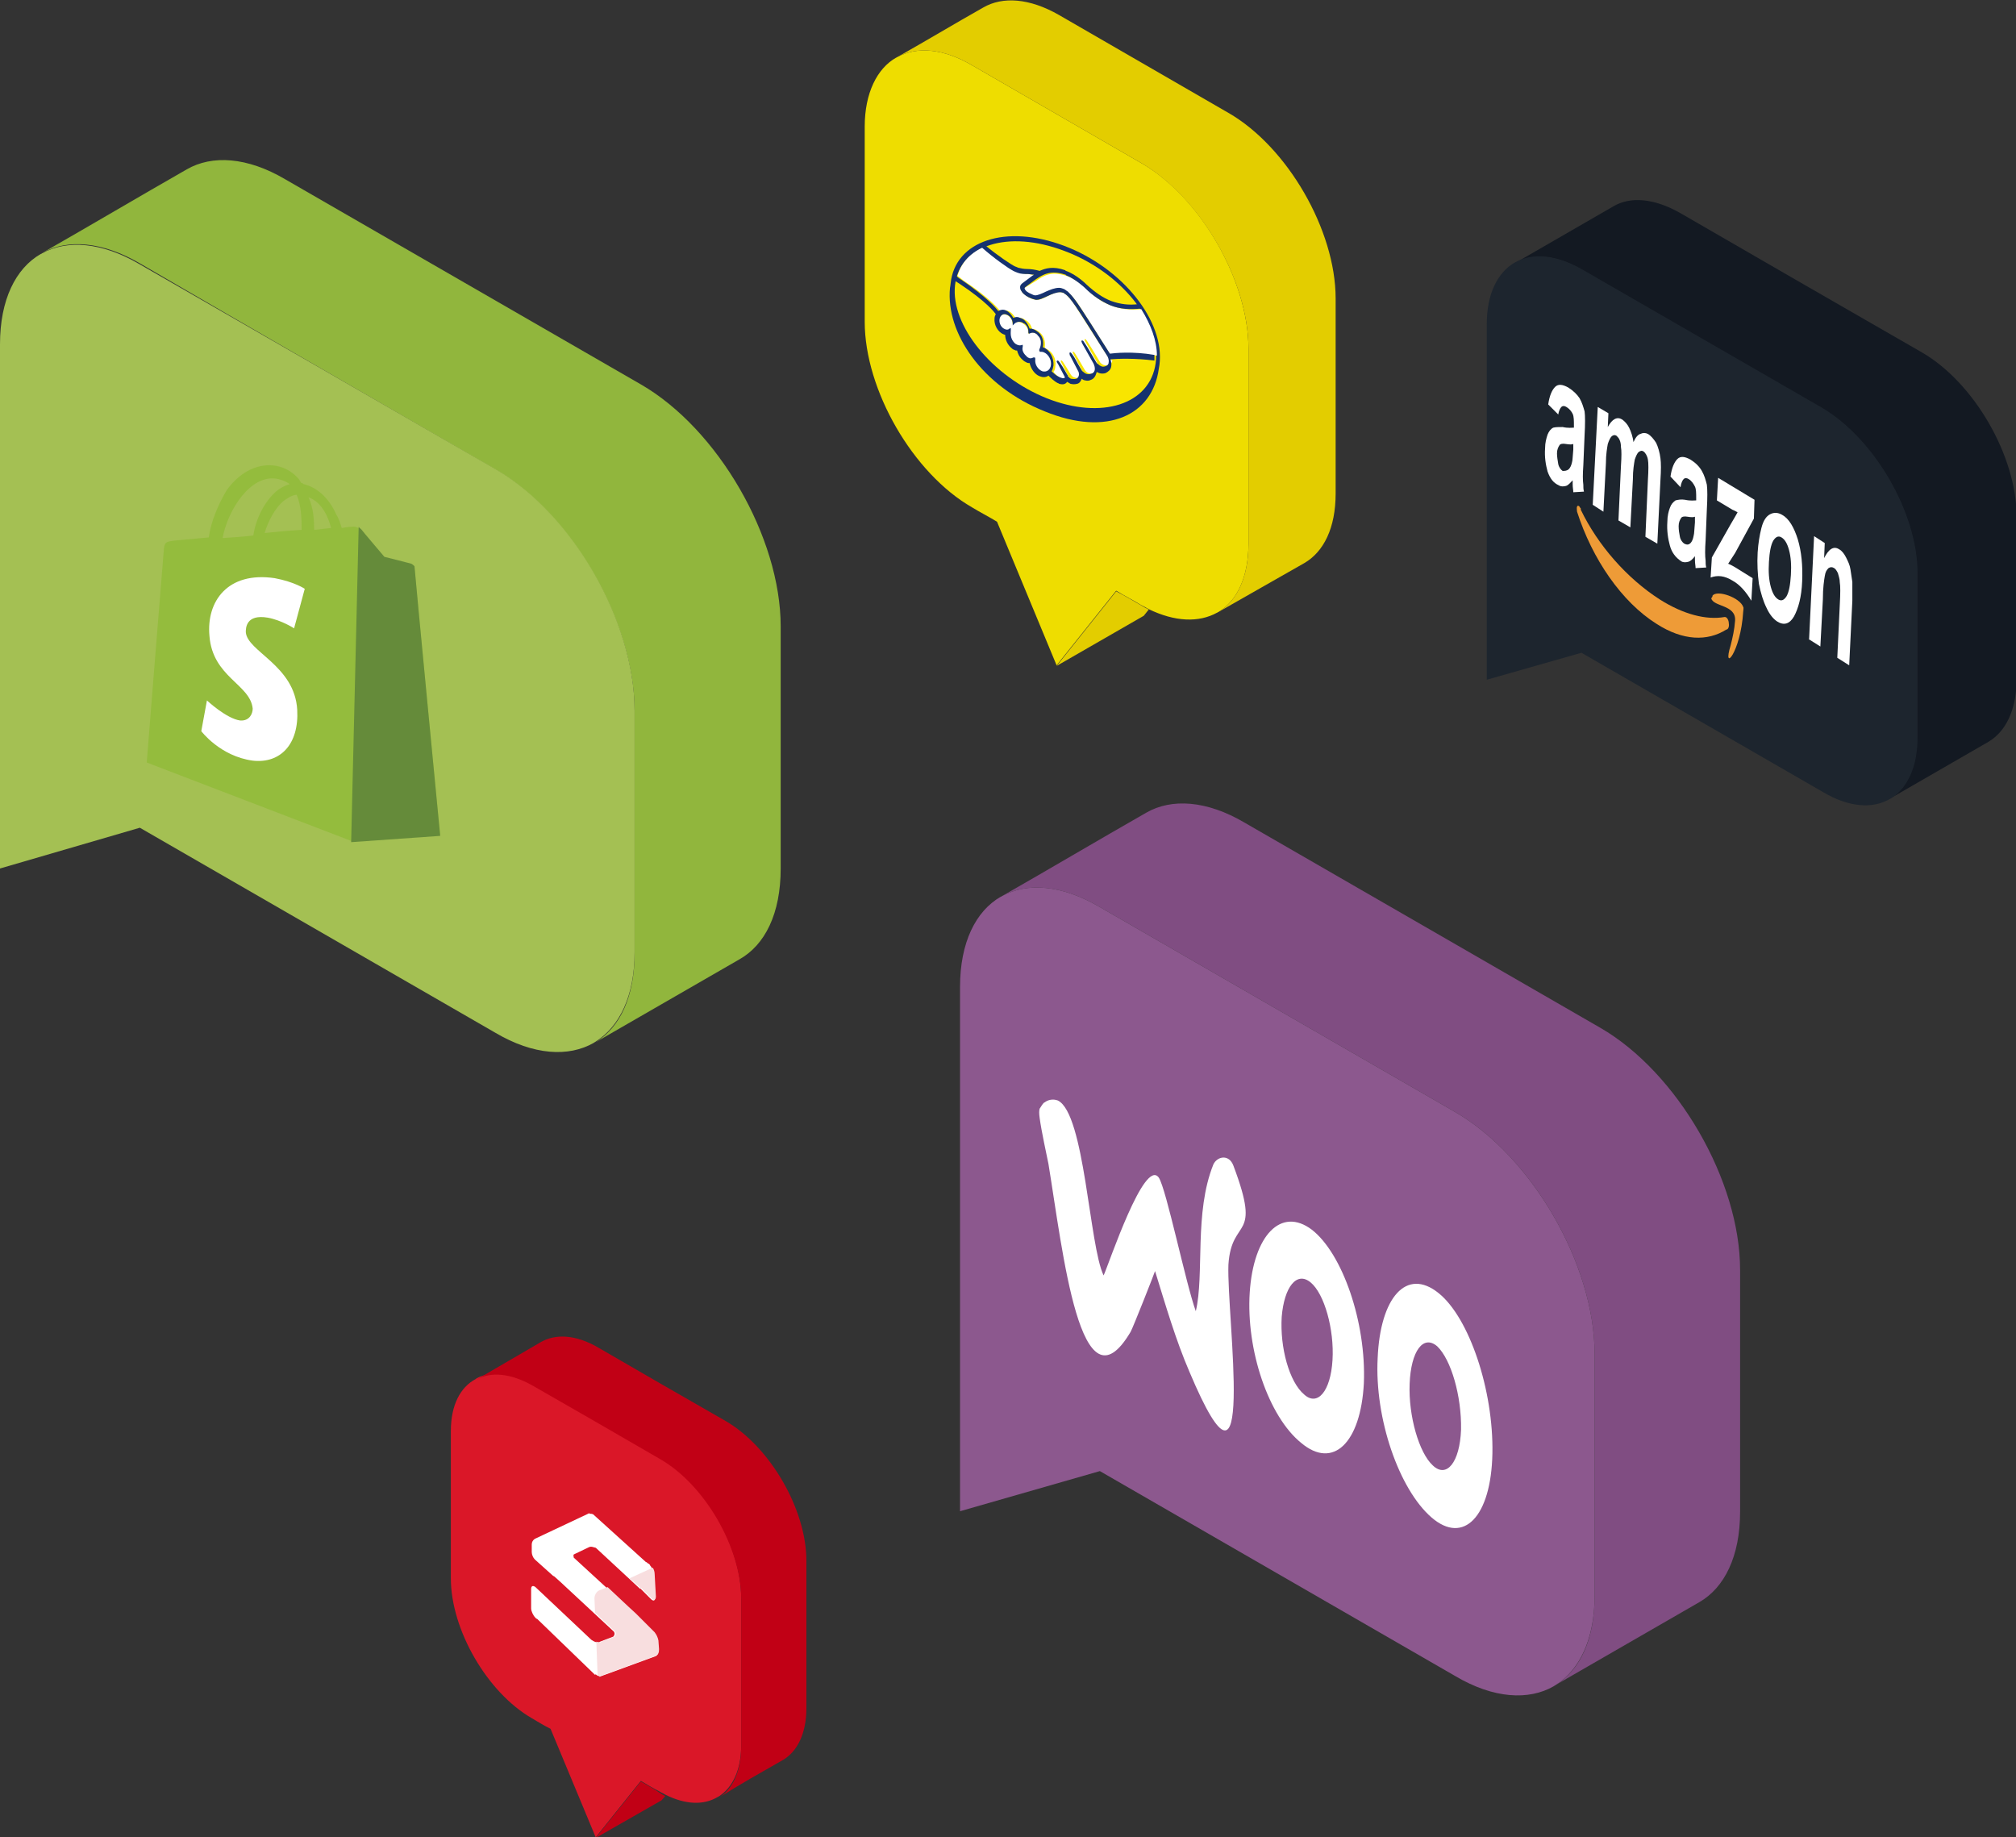 <?xml version="1.0" encoding="utf-8"?>
<!-- Generator: Adobe Illustrator 23.0.4, SVG Export Plug-In . SVG Version: 6.00 Build 0)  -->
<svg version="1.1" id="Capa_1" xmlns="http://www.w3.org/2000/svg" xmlns:xlink="http://www.w3.org/1999/xlink" x="0px" y="0px"
	 viewBox="0 0 321.5 293" style="enable-background:new 0 0 321.5 293;" xml:space="preserve">
<rect x="0" y="0" width="321.5" height="293" fill="#333333" stroke="none"/>
<style type="text/css">
	.st0{fill:#91B63D;}
	.st1{fill:#A4C053;}
	.st2{fill:#94BC3D;}
	.st3{fill:#658B3A;}
	.st4{fill:#FFFFFF;}
	.st5{fill:#804D82;}
	.st6{fill:#8C588E;}
	.st7{fill-rule:evenodd;clip-rule:evenodd;fill:#FFFFFF;}
	.st8{fill:#131922;}
	.st9{fill:#1D252E;}
	.st10{fill-rule:evenodd;clip-rule:evenodd;fill:#EE9B37;}
	.st11{fill:#DA1728;}
	.st12{fill:#C10015;}
	.st13{fill-rule:evenodd;clip-rule:evenodd;fill:#F8DEDF;}
	.st14{fill:#EEDD00;}
	.st15{fill:#E3CD00;}
	.st16{fill:#16326F;}
	.st17{fill:#F8E500;}
</style>
<g>
	<g>
		<path class="st0" d="M117.9,153c-7.6,4.4-15.3,8.8-22.9,13.2c3.9-2.4,6.2-7.3,6.2-14.2c0-12.9,0-25.8,0-38.6
			c0-14.2-10-31.5-22.3-38.6C60.1,63.9,41.2,53,22.3,42c-6-3.5-11.5-3.9-15.5-1.7c7.7-4.4,15.3-8.9,23-13.3c4-2.3,9.6-2,15.7,1.6
			c18.9,10.9,37.8,21.8,56.7,32.7c12.3,7.1,22.3,24.4,22.3,38.6c0,12.9,0,25.8,0,38.6C124.5,145.7,122,150.7,117.9,153z"/>
		<path class="st1" d="M101.2,113.3c0,12.9,0,25.8,0,38.6c0,6.9-2.4,11.8-6.2,14.2c-0.1,0.1-0.2,0.1-0.3,0.2c-4,2.3-9.6,2-15.7-1.6
			c-18.9-10.9-37.8-21.8-56.7-32.7L0,138.5c0-10.1,0-73.4,0-83.6c0-7.1,2.5-12.1,6.5-14.4c0.1,0,0.2-0.1,0.2-0.1
			c4-2.2,9.5-1.8,15.5,1.7C41.2,53,60.1,63.9,79,74.8C91.3,81.9,101.2,99.1,101.2,113.3z"/>
		<g>
			<path class="st2" d="M66.1,90.5c0-0.3-0.3-0.5-0.6-0.5c-0.2-0.1-4.3-1.1-4.3-1.1s-3.4-4-3.7-4.4c-0.3-0.4-1-0.6-1.3-0.5
				c0,0-0.7,0-1.7,0.2c-0.2-0.6-0.4-1.4-0.9-2.2c-1.1-2.5-3-4.3-5.2-4.8l0,0C48.2,77,48.1,77,48,77c0-0.2-0.2-0.2-0.2-0.4
				c-0.9-1.2-2.2-2-3.7-2.3c-2.8-0.5-5.7,0.8-7.9,3.8c-1.4,2.3-2.6,5.2-2.9,7.6c-3.1,0.3-5.4,0.5-5.4,0.5c-1.5,0.2-1.7,0.2-1.8,1.8
				c-0.1,1-2.7,33.6-2.7,33.6L56,134.1l14.2-1C70.2,133.3,66.1,90.8,66.1,90.5z M52.8,84.2c-0.9,0.1-1.7,0.2-2.7,0.3
				c0-1.5-0.1-3.5-0.9-5.2C51.4,80.1,52.4,82.6,52.8,84.2z M48.1,84.5c-1.9,0.1-3.9,0.3-5.9,0.5c0.6-2,1.7-4,3-5.1
				c0.6-0.4,1.2-0.9,2.1-1C48.1,80.7,48.1,83,48.1,84.5z M44.4,76.4c0.8,0.2,1.2,0.4,1.8,0.8c-0.7,0.2-1.5,0.6-2.2,1.2
				c-1.7,1.5-3.2,4.2-3.6,7c-1.7,0.2-3.3,0.3-4.9,0.4C36.3,81.4,40,75.4,44.4,76.4z"/>
			<g>
				<path class="st3" d="M65.6,89.9c-0.3-0.1-4.3-1.1-4.3-1.1s-3.4-4-3.7-4.4c-0.2-0.2-0.3-0.2-0.4-0.4L56,134.3l14.2-1
					c0,0-4.1-42.5-4.1-43C66,90.2,65.8,90,65.6,89.9z"/>
				<path class="st4" d="M48.6,93.9l-1.7,6.3c0,0-2-1.3-4.2-1.7c-3.5-0.6-3.5,1.7-3.5,2.3c0.2,3.1,7.8,5.3,8.2,12.4
					c0.3,5.5-2.7,8.6-7.1,8.1c-5.2-0.7-8.2-4.7-8.2-4.7l0.9-4.9c0,0,3.1,2.9,5.3,3.2c1.5,0.1,2-1.1,2-1.9c-0.4-3.9-6.4-5-6.9-11.6
					c-0.5-5.5,2.9-10.3,10.4-9.2C47,92.8,48.6,93.9,48.6,93.9z"/>
			</g>
		</g>
	</g>
	<g>
		<path class="st5" d="M271,255.5c-7.6,4.4-15.3,8.8-22.9,13.2c3.9-2.4,6.2-7.3,6.2-14.2c0-12.9,0-25.8,0-38.6
			c0-14.2-10-31.5-22.3-38.6c-18.9-10.9-37.8-21.8-56.7-32.7c-6-3.5-11.5-3.9-15.5-1.7c7.7-4.4,15.3-8.9,23-13.3
			c4-2.3,9.6-2,15.7,1.6c18.9,10.9,37.8,21.8,56.7,32.7c12.3,7.1,22.3,24.4,22.3,38.6c0,12.9,0,25.8,0,38.6
			C277.5,248.2,275,253.2,271,255.5z"/>
		<path class="st6" d="M254.3,215.9c0,12.9,0,25.8,0,38.6c0,6.9-2.4,11.8-6.2,14.2c-0.1,0.1-0.2,0.1-0.3,0.2c-4,2.3-9.6,2-15.7-1.6
			c-18.9-10.9-37.8-21.8-56.7-32.7l-22.3,6.4c0-10.1,0-73.4,0-83.6c0-7.1,2.5-12.1,6.5-14.4c0.1,0,0.2-0.1,0.2-0.1
			c4-2.2,9.5-1.8,15.5,1.7c18.9,10.9,37.8,21.8,56.7,32.7C244.3,184.4,254.3,201.7,254.3,215.9z"/>
		<g>
			<path marker-start="none" marker-end="none" class="st7" d="M189.7,218.8c-2.2-5.1-3.8-10.6-5.5-16.1c0,0.1-3.5,9-3.9,9.7
				c-8,13.5-10.8-12.8-13.1-26.8c-0.3-1.5-1.1-5.1-1.4-7.3c-0.1-0.7-0.1-1.2,0-1.5c0.2-0.3,0.6-1,0.8-1c0.5-0.4,1.3-0.6,2.1-0.3
				c4.3,2.1,5,23.2,7.3,27.9c0.9-2,6.5-18.8,8.8-15.6c1.2,1.8,4.3,16.9,5.9,21.3c1.4-5.9-0.3-15.7,2.8-23.4c0.6-1.3,2.5-1.7,3.2,0.2
				c4.6,12.2-0.3,8-0.8,15.8C195.6,210,200.5,244.4,189.7,218.8z"/>
			<path marker-start="none" marker-end="none" class="st7" d="M199.3,206.1c0.6-9.1,5-13.7,9.9-10c4.9,3.8,8.7,14.8,8.3,24.5
				c-0.5,9.5-4.9,13.8-10,9.5C202.3,225.9,198.7,215.3,199.3,206.1z M212.5,216.9c0.3-4.9-1.3-10.6-3.5-12.4
				c-2.2-1.8-4.2,0.7-4.6,5.5c-0.3,4.9,1.2,10.4,3.6,12.4C210.1,224.3,212.2,221.9,212.5,216.9z"/>
			<path marker-start="none" marker-end="none" class="st7" d="M219.7,216.6c0.4-9.7,4.6-14.5,9.7-10.4c4.9,3.9,8.8,15.5,8.6,25.6
				c-0.2,10.1-4.6,14.6-9.7,10.2C223.1,237.5,219.2,226.2,219.7,216.6z M233,228c0.1-5.4-1.6-11.2-3.8-13.3c-2.2-1.9-4.2,0.7-4.4,6
				c-0.2,5.1,1.5,11,3.7,13C230.7,235.8,232.8,233.2,233,228z"/>
		</g>
	</g>
	<g>
		<path class="st8" d="M317.1,118.3c-5.2,3-10.4,6-15.6,9c2.6-1.6,4.2-5,4.2-9.7c0-8.7,0-17.5,0-26.2c0-9.6-6.8-21.4-15.1-26.2
			C277.8,57.8,265,50.4,252.2,43c-4.1-2.4-7.8-2.6-10.5-1.1c5.2-3,10.4-6,15.6-9c2.7-1.6,6.5-1.3,10.7,1.1
			c12.8,7.4,25.6,14.8,38.5,22.2c8.3,4.8,15.1,16.5,15.1,26.2c0,8.7,0,17.5,0,26.2C321.5,113.4,319.8,116.7,317.1,118.3z"/>
		<path class="st9" d="M305.8,91.4c0,8.7,0,17.5,0,26.2c0,4.7-1.6,8-4.2,9.7c-0.1,0-0.1,0.1-0.2,0.1c-2.7,1.6-6.5,1.4-10.7-1.1
			c-12.8-7.4-25.7-14.8-38.5-22.2l-15.1,4.3c0-6.8,0-49.8,0-56.7c0-4.8,1.7-8.2,4.4-9.8c0.1,0,0.1-0.1,0.2-0.1
			c2.7-1.5,6.4-1.2,10.5,1.1c12.8,7.4,25.7,14.8,38.5,22.2C299,70.1,305.8,81.8,305.8,91.4z"/>
		<g>
			<g id="Group_8_2_">
				<path marker-start="none" marker-end="none" class="st4" d="M246.8,75.2c-0.3-1.1-0.5-2.3-0.4-3.7c0-0.9,0.2-1.6,0.4-2.2
					c0.2-0.5,0.5-0.9,0.9-1.1c0.4-0.1,0.9-0.1,1.5-0.1c0.9,0.2,1.5,0.1,1.8,0.1l0-0.3c0-0.8,0-1.5-0.2-1.9c-0.2-0.4-0.5-0.8-1-1.1
					c-0.3-0.2-0.6-0.2-0.8,0c-0.2,0.2-0.4,0.6-0.5,1.2l-1.6-1.6c0.2-1.4,0.6-2.3,1.1-2.8c0.5-0.5,1.2-0.4,2.1,0.1
					c0.8,0.5,1.4,1.1,1.8,1.7c0.4,0.7,0.6,1.4,0.8,2.1c0.1,0.7,0.1,2.1,0,3.8l-0.2,4.8c-0.1,1.4-0.1,2.4,0,3.1c0,0.4,0,0.7,0.1,1.1
					l-1.7,0.1c0-0.4-0.1-0.7-0.1-1.3c0-0.2,0-0.5,0-0.6c-0.4,0.4-0.7,0.8-1.1,0.9c-0.4,0.1-0.8,0.1-1.1-0.1
					C247.7,77,247.2,76.3,246.8,75.2z M250.2,74.8c0.2-0.2,0.4-0.6,0.5-1.1c0.1-0.3,0.1-1,0.2-2l0-0.9c-0.2,0.1-0.6,0.1-1.2,0
					c-0.5-0.1-0.9,0-1,0.2c-0.2,0.3-0.4,0.7-0.4,1.3c0,0.5,0.1,1.1,0.2,1.7c0.1,0.5,0.4,0.9,0.7,1.1
					C249.5,75.1,249.9,75.1,250.2,74.8z"/>
				<path marker-start="none" marker-end="none" class="st4" d="M254,80.5l0.8-15.6l1.7,1l-0.1,2.2c0.7-1.3,1.5-1.7,2.3-1.2
					c0.4,0.3,0.8,0.7,1.1,1.3c0.3,0.6,0.6,1.5,0.7,2.3c0.3-0.7,0.7-1.2,1.1-1.3c0.4-0.2,0.8-0.2,1.2,0c0.5,0.3,0.9,0.8,1.3,1.4
					c0.3,0.6,0.6,1.6,0.7,2.5c0.1,0.7,0.1,1.9,0,3.4l-0.5,10.2l-1.9-1.1l0.4-9.1c0.1-1.5,0.1-2.7,0-3.2c-0.1-0.6-0.4-1.1-0.7-1.3
					c-0.3-0.2-0.5-0.1-0.8,0.1c-0.2,0.2-0.4,0.6-0.6,1.2c-0.1,0.6-0.3,1.6-0.3,3.2l-0.4,7.6l-1.9-1.1l0.4-8.7c0.1-1.5,0.1-2.5,0-3
					c0-0.5-0.1-0.9-0.2-1.1c-0.1-0.3-0.3-0.5-0.5-0.7c-0.3-0.2-0.6-0.1-0.8,0.1c-0.2,0.2-0.4,0.6-0.6,1.2c-0.1,0.6-0.3,1.6-0.3,3.1
					l-0.4,7.7l-1.7-1.1L254,80.5z"/>
				<path marker-start="none" marker-end="none" class="st4" d="M266.3,87c-0.3-1.1-0.5-2.4-0.4-3.8c0-0.9,0.2-1.7,0.4-2.2
					c0.2-0.6,0.5-0.9,0.9-1.2c0.4-0.1,0.9-0.2,1.5-0.1c0.9,0.2,1.5,0.1,1.8,0.1l0-0.3c0-0.8,0-1.5-0.2-1.9c-0.2-0.4-0.5-0.9-1-1.2
					c-0.3-0.2-0.6-0.2-0.8,0c-0.2,0.2-0.4,0.6-0.5,1.3l-1.6-1.7c0.2-1.4,0.6-2.3,1.1-2.8c0.5-0.5,1.2-0.4,2.1,0.1
					c0.8,0.5,1.4,1.1,1.8,1.8c0.4,0.7,0.6,1.4,0.8,2.2c0.1,0.8,0.1,2.1,0,3.9l-0.2,5c-0.1,1.4-0.1,2.5,0,3.2c0,0.4,0,0.7,0.1,1.1
					l-1.7,0.1c0-0.4-0.1-0.7-0.1-1.3c0-0.3,0-0.5,0-0.6c-0.4,0.5-0.7,0.8-1.1,0.9c-0.4,0.1-0.8,0.1-1.1-0.1
					C267.2,88.9,266.6,88.1,266.3,87z M269.6,86.6c0.2-0.2,0.4-0.6,0.5-1.2c0.1-0.3,0.1-1.1,0.2-2.1l0-0.9c-0.2,0.1-0.6,0.1-1.2,0
					c-0.5-0.1-0.9,0-1,0.2c-0.2,0.3-0.4,0.7-0.4,1.3c0,0.6,0.1,1.2,0.2,1.7c0.1,0.5,0.4,0.9,0.7,1.1C269,86.9,269.3,86.9,269.6,86.6
					z"/>
				<path marker-start="none" marker-end="none" class="st4" d="M272.8,92.1l0.2-3.2l3-5.3c0.5-0.8,0.8-1.4,1.1-1.9
					c-0.2-0.1-0.5-0.3-0.8-0.4l-2.5-1.5l0.2-3.6l5.8,3.5l-0.1,3l-3,5.5l-1.1,1.7c0.5,0.2,0.8,0.4,1,0.5l2.9,1.8l-0.2,3.6
					c-0.9-1.5-1.9-2.6-3-3.2C275,91.8,273.9,91.7,272.8,92.1z"/>
				<path marker-start="none" marker-end="none" class="st4" d="M281.7,96.9c-0.5-1-0.9-2.3-1.2-3.8c-0.2-1.5-0.3-3.2-0.2-5
					c0.1-1.5,0.3-2.7,0.6-3.9c0.3-1.2,0.8-1.9,1.4-2.2c0.6-0.3,1.2-0.3,1.9,0.1c1.1,0.6,1.9,2,2.5,3.9c0.6,2,0.8,4.2,0.7,6.7
					c-0.1,2.5-0.6,4.3-1.3,5.6c-0.7,1.2-1.6,1.5-2.7,0.8C282.8,98.7,282.2,98,281.7,96.9z M284.9,95.1c0.4-0.7,0.6-1.8,0.7-3.4
					c0.1-1.6,0-2.9-0.3-4c-0.3-1.1-0.7-1.7-1.2-2c-0.5-0.3-0.9-0.1-1.3,0.5c-0.4,0.7-0.6,1.8-0.7,3.4c-0.1,1.6,0,2.9,0.3,4
					c0.3,1.1,0.7,1.7,1.2,2C284.1,95.9,284.5,95.7,284.9,95.1z"/>
				<path marker-start="none" marker-end="none" class="st4" d="M288.5,102l0.8-16.5l1.7,1.1l-0.1,2.4c0.7-1.4,1.5-2,2.4-1.4
					c0.4,0.2,0.8,0.7,1.1,1.3c0.3,0.6,0.6,1.2,0.7,1.9c0.1,0.7,0.2,1.3,0.3,2c0,0.7,0,1.8,0,3l-0.5,10.3l-1.9-1.2l0.4-8.5
					c0.1-1.8,0.1-3,0-3.5c0-0.6-0.2-1.1-0.3-1.5c-0.2-0.4-0.4-0.7-0.6-0.8c-0.3-0.2-0.6-0.2-0.9,0c-0.3,0.3-0.5,0.6-0.6,1.3
					c-0.1,0.6-0.3,1.8-0.3,3.7l-0.4,7.5l-1.9-1.2L288.5,102z"/>
			</g>
			<path marker-start="none" marker-end="none" class="st10" d="M251.5,81.6L251.5,81.6c0-0.2-0.1-0.6,0-0.8
				c0.1-0.3,0.4-0.1,0.5,0.2c0.1,0,0.1,0.1,0.1,0.3c2.7,5.6,7.3,10.9,12.6,14.3c3.8,2.4,7.4,3.3,10.3,2.8c0.1,0,0.1,0,0.1,0
				c0.3,0,0.6,0.5,0.6,1c0.1,0.5-0.1,1-0.4,1l0,0c-3,1.9-6.9,1.8-11.1-0.9C258.6,96,253.9,89.1,251.5,81.6z"/>
			<path marker-start="none" marker-end="none" class="st10" d="M273.1,95c0.7-1,4.4,0.3,4.9,1.8c0.1,0.1,0,0.6,0,0.7
				c-0.4,6.6-3.4,9.9-2,5.4c0.3-1.2,0.6-2.5,0.7-3.9c0.2-2.6-3.5-2.2-3.8-3.6C273.1,95.2,273.1,95.1,273.1,95z"/>
		</g>
	</g>
	<g>
		<path class="st11" d="M71.9,228.2c0,7.8,0,15.7,0,23.5c0,8.2,5.8,18.2,12.9,22.3c1,0.6,2,1.2,3,1.7L95,293l7.2-9
			c1,0.6,2,1.2,3,1.7c0.3,0.2,0.6,0.3,0.9,0.5c3.2,1.6,6.1,1.7,8.3,0.4c0.1,0,0.1-0.1,0.2-0.1c2.2-1.4,3.6-4.2,3.6-8.2
			c0-7.8,0-15.7,0-23.5c0-8.2-5.8-18.2-12.9-22.3c-6.8-3.9-13.6-7.8-20.3-11.7c-3.5-2-6.7-2.2-9-1c0,0-0.1,0.1-0.1,0.1
			C73.4,221.2,71.9,224.1,71.9,228.2z"/>
		<path class="st12" d="M124.8,280.7c2.3-1.3,3.8-4.2,3.8-8.3c0-7.8,0-15.7,0-23.5c0-8.2-5.8-18.2-12.9-22.3
			c-6.8-3.9-13.6-7.8-20.3-11.7c-3.6-2.1-6.8-2.2-9.1-0.9c-3.4,2-6.9,4-10.3,6c2.3-1.3,5.5-1,9,1c6.8,3.9,13.6,7.8,20.3,11.7
			c7.1,4.1,12.9,14.1,12.9,22.3c0,7.8,0,15.7,0,23.5c0,4-1.4,6.9-3.6,8.2C117.9,284.6,121.3,282.7,124.8,280.7z"/>
		<path class="st12" d="M102.2,284.1l-7.2,9l10.5-6l0.6-0.7c-0.3-0.1-0.6-0.3-0.9-0.5C104.2,285.2,103.2,284.7,102.2,284.1z"/>
		<g>
			<path marker-start="none" marker-end="none" class="st7" d="M94.9,267.1l-9.1-8.8c0,0-0.1-0.1-0.1-0.1l-0.2-0.1c0,0,0,0-0.1-0.1
				l0,0l0,0c-0.4-0.4-0.7-1.1-0.7-1.5l0-3.1c0-0.5,0.3-0.6,0.7-0.3l0.1,0.1l3.5,3.3l5.3,5c0.4,0.3,1.1,0.6,1.4,0.3l0,0l2.1-0.8
				c0.2-0.2,0.3-0.5,0.1-0.8l-8.5-7.9l0,0l-1-0.9l-0.2-0.1l0,0l-2.9-2.6l0,0c-0.3-0.3-0.5-0.8-0.5-1.2l0-1.2c0-0.4,0.2-0.7,0.5-0.9
				l8.7-4.1l0,0.1c0.2,0,0.4,0,0.6,0.1l0,0l8.4,7.6c0.1,0,0.2,0.1,0.3,0.2l0.2,0.1c0.1,0.1,0.2,0.2,0.2,0.3l0.1,0.1l0,0
				c0.3,0.4,0.4,0.9,0.5,1.3l0.2,3.6c0,0.6-0.3,0.7-0.7,0.3l-0.2-0.2c-0.1-0.1-0.2-0.2-0.2-0.2l-1.3-1.3l0,0.1l-6.9-6.4
				c-0.1-0.1-0.2-0.2-0.3-0.2c-0.4-0.1-0.6-0.2-0.9-0.1l-2.3,1.1c0,0,0.1,0,0.1,0l0,0c0,0-0.1,0-0.1,0l-0.2,0.1
				c-0.1,0.1,0,0.4,0,0.5l8.6,7.9l0,0l0,0l1.2,1.1l0,0l3,3l0,0c0.3,0.4,0.5,0.8,0.6,1.3l0.1,1.4c0,0.5-0.1,0.8-0.4,1l0,0l-9,3.3
				l0-0.1c-0.2,0-0.4-0.1-0.6-0.3L94.9,267.1z"/>
			<path marker-start="none" marker-end="none" class="st13" d="M95.7,267.3L95.7,267.3c-0.2-0.1-0.3-0.1-0.4-0.2l-0.2-5.3
				c0.3,0.1,0.7,0.2,0.8,0l0,0L98,261c0.2-0.2,0.3-0.5,0.1-0.8l-3.2-3l-0.1-2.3c0-0.5,0.3-1.1,0.8-1.3l1.3-0.5l3.3,3.1l0,0l0,0
				l1.2,1.1l0,0l3,3l0,0c0.3,0.4,0.5,0.8,0.6,1.3l0.1,1.4c0,0.5-0.1,0.8-0.4,1l0,0L95.7,267.3z M103.9,254.9l-0.2-0.2
				c-0.1-0.1-0.2-0.2-0.2-0.2l-1.3-1.3l0,0.1l-1.8-1.6l3.7-1.7c0.2,0.3,0.3,0.7,0.3,1l0.2,3.6C104.6,255.1,104.3,255.3,103.9,254.9z
				"/>
		</g>
	</g>
	<g>
		<path class="st14" d="M137.9,20.2c0,10.4,0,20.8,0,31.1c0,10.9,7.7,24.2,17.1,29.6c1.3,0.8,2.7,1.5,4,2.3l9.5,22.9l9.5-11.9
			c1.3,0.8,2.7,1.5,4,2.3c0.4,0.2,0.8,0.4,1.1,0.6c4.3,2.1,8.1,2.2,11,0.6c0.1,0,0.1-0.1,0.2-0.1c3-1.8,4.8-5.6,4.8-10.9
			c0-10.4,0-20.8,0-31.1c0-10.9-7.7-24.2-17.1-29.6c-9-5.2-18-10.4-27-15.6c-4.6-2.7-8.8-3-11.9-1.3c-0.1,0-0.1,0.1-0.2,0.1
			C139.9,10.9,137.9,14.8,137.9,20.2z"/>
		<path class="st15" d="M208,89.8c3.1-1.8,5-5.6,5-11.1c0-10.4,0-20.8,0-31.1c0-10.9-7.7-24.2-17.1-29.6c-9-5.2-18-10.4-27-15.6
			c-4.7-2.7-9-3-12.1-1.2c-4.6,2.6-9.1,5.3-13.7,7.9c3.1-1.7,7.3-1.4,11.9,1.3c9,5.2,18,10.4,27,15.6c9.4,5.5,17.1,18.7,17.1,29.6
			c0,10.4,0,20.8,0,31.1c0,5.3-1.8,9.1-4.8,10.9C198.9,95,203.4,92.4,208,89.8z"/>
		<path class="st15" d="M178,94.3l-9.5,11.9l13.9-8l0.8-1c-0.4-0.2-0.8-0.4-1.1-0.6C180.7,95.8,179.4,95,178,94.3z"/>
		<g>
			<path id="path22_1_" class="st16" d="M184.9,58.2c0.9-7-5.9-15.5-15.2-19s-17.4-0.8-18.1,6c0,0.2-0.1,0.7-0.1,0.7
				c-0.7,7.2,5.1,15.7,15.1,19.7c10,4.1,17.2,0.6,18.2-6.8L184.9,58.2z"/>
			<path id="path26_1_" class="st17" d="M184.3,57.9c-0.9,6.6-8.6,9.1-17.4,5.6c-8.7-3.5-15.3-11.6-14.6-18s8.4-8.9,17.4-5.5
				C178.6,43.3,185.2,51.3,184.3,57.9"/>
			<path id="path30_1_" class="st4" d="M163.4,45.9c0,0-0.2,0.1-0.1,0.3c0.2,0.5,1,1,1.8,1.1c0.5,0.1,1.1-0.3,1.8-0.5
				c0.7-0.3,1.4-0.7,2.1-0.6c0.7,0,1.1,0.3,1.4,0.5c0.3,0.2,0.6,0.6,1.2,1.3c1,1.4,4.8,7.5,5.5,8.6c0.6-0.1,3.5-0.4,7.4,0.1
				c0-2.4-1-5-2.5-7.4c-2.7,0.3-5.9-0.3-8.7-3.2c0,0-1.6-1.6-3.2-2.1c-2.4-0.8-3.6-0.1-4.9,0.8L163.4,45.9z"/>
			<path id="path34_1_" class="st4" d="M176.7,56.9c-0.1-0.1-4.6-7.2-5.6-8.7c-0.6-0.8-1-1.1-1.3-1.4c-0.2-0.1-0.5-0.2-0.7-0.2
				c-0.6-0.1-1.3,0.3-2,0.6c-0.7,0.4-1.4,0.7-2,0.6c-0.8-0.1-1.6-0.7-2-1.1c-0.2-0.2-0.2-0.4-0.3-0.5c-0.1-0.4,0.2-0.7,0.3-0.7
				l1.6-1.2c0.2-0.1,0.4-0.3,0.6-0.4c-0.5-0.1-0.9-0.1-1.3-0.2c-0.5,0-1-0.1-1.5-0.3c-0.2-0.1-1.3-0.7-1.5-0.9
				c-1.2-0.9-2.3-1.7-3.9-3.2c-2.2,0.9-3.8,2.5-4.4,4.7c0.3,0.2,0.7,0.5,0.9,0.7c4.4,2.9,5.7,4.7,6,5c0.3-0.2,0.7-0.3,1.2-0.1
				c0.5,0.2,0.9,0.7,1.2,1.2c0.3-0.1,0.7-0.2,1.1,0c0.2,0.1,0.4,0.2,0.7,0.4c0.5,0.4,0.7,0.9,0.8,1.3c0.2,0,0.4,0,0.6,0.1
				c0.2,0.1,0.5,0.3,0.7,0.5c0.8,0.7,0.8,1.8,0.7,2.4c0.1,0,0.1,0.1,0.2,0.1c1,0.4,1.7,1.6,1.5,2.8c0,0.3-0.1,0.7-0.3,0.9
				c0.2,0.3,0.9,1,1.5,1.1c0.5,0.1,0.7,0,0.8-0.1c0-0.1,0.1-0.1,0.1-0.2l-1.1-2.2c0,0-0.2-0.3-0.1-0.4c0.1-0.1,0.2,0.1,0.3,0.2
				c0.6,0.9,1.3,2.1,1.3,2.1s0.1,0.1,0.3,0.3c0.3,0.1,0.7,0.3,1,0.1c0.1-0.1,0.2-0.1,0.3-0.2l0,0c0.4-0.4,0.1-1,0.1-1l-1.3-2.5
				c0,0-0.2-0.3-0.1-0.4c0.1-0.1,0.2,0.1,0.3,0.2c0.4,0.6,1,1.7,1.6,2.7c0.1,0.2,0.6,0.8,1.4,0.5c0.5-0.2,0.6-0.6,0.7-0.9
				c0-0.4-0.2-0.9-0.2-0.9l-1.8-3.2c0,0-0.2-0.3-0.1-0.4c0.1-0.1,0.2,0.1,0.3,0.2c0.6,0.9,2.1,3.4,2.1,3.4c0,0.1,0.6,0.8,1.4,0.5
				c0.3-0.1,0.5-0.3,0.6-0.7C177.1,57.4,176.7,56.9,176.7,56.9"/>
			<path id="path38_1_" class="st4" d="M166.5,56.1c-0.3-0.1-0.7,0-0.7-0.1c0-0.1,0.1-0.1,0.1-0.3c0-0.1,0.6-1.4-0.3-2.2
				c-0.7-0.7-1.3-0.5-1.5-0.3c0,0-0.1,0-0.1,0c0-0.3,0-1-0.7-1.5c-0.9-0.7-1.6-0.2-1.8,0c0-0.6-0.4-1.3-1-1.5
				c-0.6-0.2-1.2,0.1-1.3,0.9c-0.1,0.7,0.4,1.5,1,1.7c0.3,0.1,0.6,0.1,0.8,0c0,0,0,0,0,0c-0.1,0.3-0.3,1.4,0.7,2.3
				c0.4,0.4,0.8,0.3,1.1,0.2c0.1,0,0.1,0,0.1,0.1c-0.1,0.3-0.1,0.9,0.6,1.6c0.6,0.5,0.9,0.4,1.2,0.2c0.1-0.1,0.1,0,0.1,0.1
				c-0.1,0.9,0.5,1.8,1.2,2.1c0.8,0.3,1.5-0.2,1.6-1.1C167.8,57.3,167.3,56.4,166.5,56.1"/>
			<path id="path42_1_" class="st16" d="M166.2,59.2c-0.7-0.3-1.2-1.1-1.1-1.9c0-0.1,0-0.3-0.1-0.3c-0.1,0-0.1,0-0.2,0
				c-0.2,0.1-0.4,0.2-0.7,0.1c-0.1-0.1-0.3-0.1-0.4-0.3c-0.7-0.6-0.7-1.2-0.6-1.5c0-0.1,0-0.1,0-0.2l0-0.1l0,0c0,0-0.1,0-0.1,0
				c-0.2,0.1-0.5,0.1-0.7,0c-0.1,0-0.2-0.1-0.4-0.2c-0.9-0.8-0.7-1.8-0.7-2.2c0-0.1,0-0.1,0-0.2l-0.1-0.1l-0.1,0.1
				c-0.2,0.2-0.5,0.2-0.7,0.1c-0.6-0.2-1-0.9-0.9-1.6c0.1-0.6,0.6-1,1.2-0.7c0.5,0.2,0.9,0.8,0.9,1.4l0,0.3l0.2-0.2
				c0,0,0.5-0.6,1.3-0.3c0.1,0.1,0.3,0.2,0.4,0.2c0.6,0.5,0.6,1.1,0.6,1.4c0,0.2,0.1,0.2,0.1,0.2c0.1,0,0.1,0,0.1,0
				c0.1-0.1,0.4-0.2,0.8-0.1c0.2,0.1,0.4,0.2,0.5,0.4c0.9,0.8,0.3,2.1,0.3,2.1c-0.1,0.2-0.1,0.3,0,0.4l0,0.1l0,0c0,0,0.1,0,0.2,0
				c0.1,0,0.3,0,0.5,0.1l0,0c0.7,0.3,1.2,1.2,1.1,2C167.5,59,166.9,59.4,166.2,59.2 M177,56.4c-1.4-2.2-4.6-7.3-5.5-8.5
				c-0.5-0.7-0.9-1.1-1.2-1.4c-0.2-0.1-0.4-0.3-0.6-0.4c-0.3-0.1-0.5-0.2-0.8-0.2c-0.7,0-1.4,0.3-2.1,0.6l0,0
				c-0.6,0.3-1.3,0.6-1.7,0.6c-0.2,0-0.4-0.1-0.6-0.2c-0.5-0.2-1-0.5-1.1-0.9c0-0.1,0-0.1,0.1-0.2l0,0l1.6-1.2
				c1.2-0.8,2.4-1.6,4.8-0.8c0,0,0.1,0,0.1,0.1c1.5,0.6,2.9,1.9,3,2c1.3,1.3,2.7,2.2,4.1,2.8c1.5,0.6,3.1,0.7,4.9,0.5
				c-0.1-0.3-0.3-0.5-0.5-0.7c-1.5,0.2-2.9,0-4.3-0.5c-1.3-0.5-2.6-1.4-3.9-2.6c-0.1-0.1-1.6-1.6-3.3-2.2c0,0-0.1,0-0.1-0.1
				c-2-0.7-3.2-0.3-4.1,0.1c-0.7-0.2-1.4-0.3-2-0.3c-0.5,0-1-0.1-1.4-0.2c-0.2-0.1-0.5-0.2-0.5-0.2c-0.5-0.2-2.9-1.8-4.8-3.4
				c-0.2,0.1-0.4,0.2-0.6,0.3c1.9,1.7,4.3,3.4,5.1,3.8c0.2,0.1,0.4,0.2,0.7,0.3c0.5,0.2,1.1,0.2,1.6,0.2c0.3,0,0.7,0.1,1,0.1
				c-0.1,0.1-0.2,0.1-0.3,0.2l-1.6,1.2c-0.1,0.1-0.4,0.3-0.3,0.8c0,0.2,0.2,0.4,0.3,0.6c0.3,0.4,0.9,0.8,1.5,1
				c0.2,0.1,0.4,0.1,0.6,0.2c0.6,0.1,1.3-0.3,2-0.6c0.6-0.3,1.4-0.6,2-0.6c0.2,0,0.4,0.1,0.5,0.1c0,0,0.1,0,0.1,0.1
				c0.4,0.2,0.7,0.5,1.3,1.3c1.1,1.4,5.5,8.6,5.6,8.7c0,0,0.3,0.5,0.2,1c0,0.3-0.2,0.5-0.5,0.6c-0.3,0.1-0.5,0.1-0.7,0
				c-0.3-0.1-0.5-0.4-0.6-0.4s-1.5-2.6-2.1-3.4c-0.1-0.2-0.2-0.3-0.3-0.3c-0.1,0-0.1,0-0.1,0c-0.1,0.1,0,0.3,0.1,0.5l1.8,3.2
				c0,0,0.2,0.4,0.2,0.8c0,0.4-0.2,0.7-0.6,0.8c-0.3,0.1-0.5,0.1-0.8,0c-0.3-0.1-0.5-0.4-0.6-0.4l-0.3-0.5c-0.5-0.8-0.9-1.7-1.3-2.2
				c-0.1-0.1-0.2-0.3-0.3-0.3c0,0-0.1,0-0.1,0c0,0.1-0.1,0.1,0,0.4c0,0.1,0.1,0.2,0.1,0.2l1.3,2.5c0,0,0.2,0.5-0.1,0.9l-0.1,0.1
				c0,0-0.1,0.1-0.2,0.1c-0.3,0.1-0.6,0-0.8,0c-0.1,0-0.1-0.1-0.2-0.1c-0.1-0.1-0.2-0.2-0.3-0.3l0-0.1c-0.1-0.1-0.7-1.3-1.3-2.1
				c-0.1-0.1-0.2-0.3-0.3-0.3c-0.1,0-0.1,0-0.1,0c-0.2,0.1,0,0.4,0.1,0.5l1.1,2.1c0,0,0,0,0,0.1c0,0.1-0.2,0.2-0.7,0
				c-0.1,0-0.1,0-0.2-0.1c-0.5-0.2-1-0.7-1.2-0.9c0.2-0.3,0.2-0.5,0.3-0.9c0.1-1.2-0.6-2.5-1.6-2.9c0,0,0,0-0.1,0
				c0.1-0.5,0.2-1.6-0.7-2.4c-0.3-0.2-0.5-0.4-0.8-0.5c-0.2-0.1-0.4-0.1-0.6-0.1c-0.2-0.5-0.4-0.9-0.8-1.3c-0.2-0.2-0.4-0.3-0.7-0.4
				c-0.4-0.2-0.7-0.2-1.1,0c-0.3-0.5-0.7-1-1.2-1.2c-0.4-0.2-0.9-0.1-1.2,0.1c-0.4-0.5-1.8-2.2-5.9-5c-0.2-0.1-0.6-0.4-0.9-0.7
				c-0.1,0.3-0.2,0.5-0.2,0.8c0,0,0.7,0.5,0.9,0.6c4.2,2.8,5.5,4.5,5.7,4.8c-0.1,0.2-0.2,0.4-0.2,0.7c-0.1,1,0.5,2.1,1.4,2.5
				c0.1,0,0.2,0.1,0.3,0.1c0,0.8,0.4,1.6,1,2.1c0.2,0.2,0.4,0.3,0.5,0.3c0.1,0.1,0.2,0.1,0.4,0.1c0.1,0.4,0.3,1,0.9,1.5
				c0.2,0.2,0.4,0.3,0.6,0.4c0.2,0.1,0.3,0.1,0.5,0.1c0.2,0.9,0.8,1.8,1.6,2.1c0.5,0.2,1,0.2,1.4-0.1c0.3,0.3,0.9,0.9,1.5,1.2
				c0.1,0,0.2,0.1,0.2,0.1c0.7,0.2,1,0,1.2-0.2c0,0,0-0.1,0.1-0.1c0.2,0.1,0.3,0.2,0.5,0.3c0.4,0.1,0.7,0.1,1.1,0
				c0.4-0.1,0.6-0.5,0.7-0.8l0,0c0.1,0.1,0.2,0.1,0.3,0.2c0.4,0.1,0.7,0.2,1.1,0c0.7-0.2,0.9-0.9,1-1.3c0.1,0.1,0.2,0.1,0.4,0.2
				c0.3,0.1,0.7,0.1,1,0c0.4-0.2,0.8-0.5,0.9-1c0.1-0.4,0-0.8-0.1-1.2c1.2-0.1,3.9-0.2,7,0.2c0-0.3,0-0.6,0-0.9
				C180.6,56,177.8,56.3,177,56.4"/>
		</g>
	</g>
</g>
</svg>
